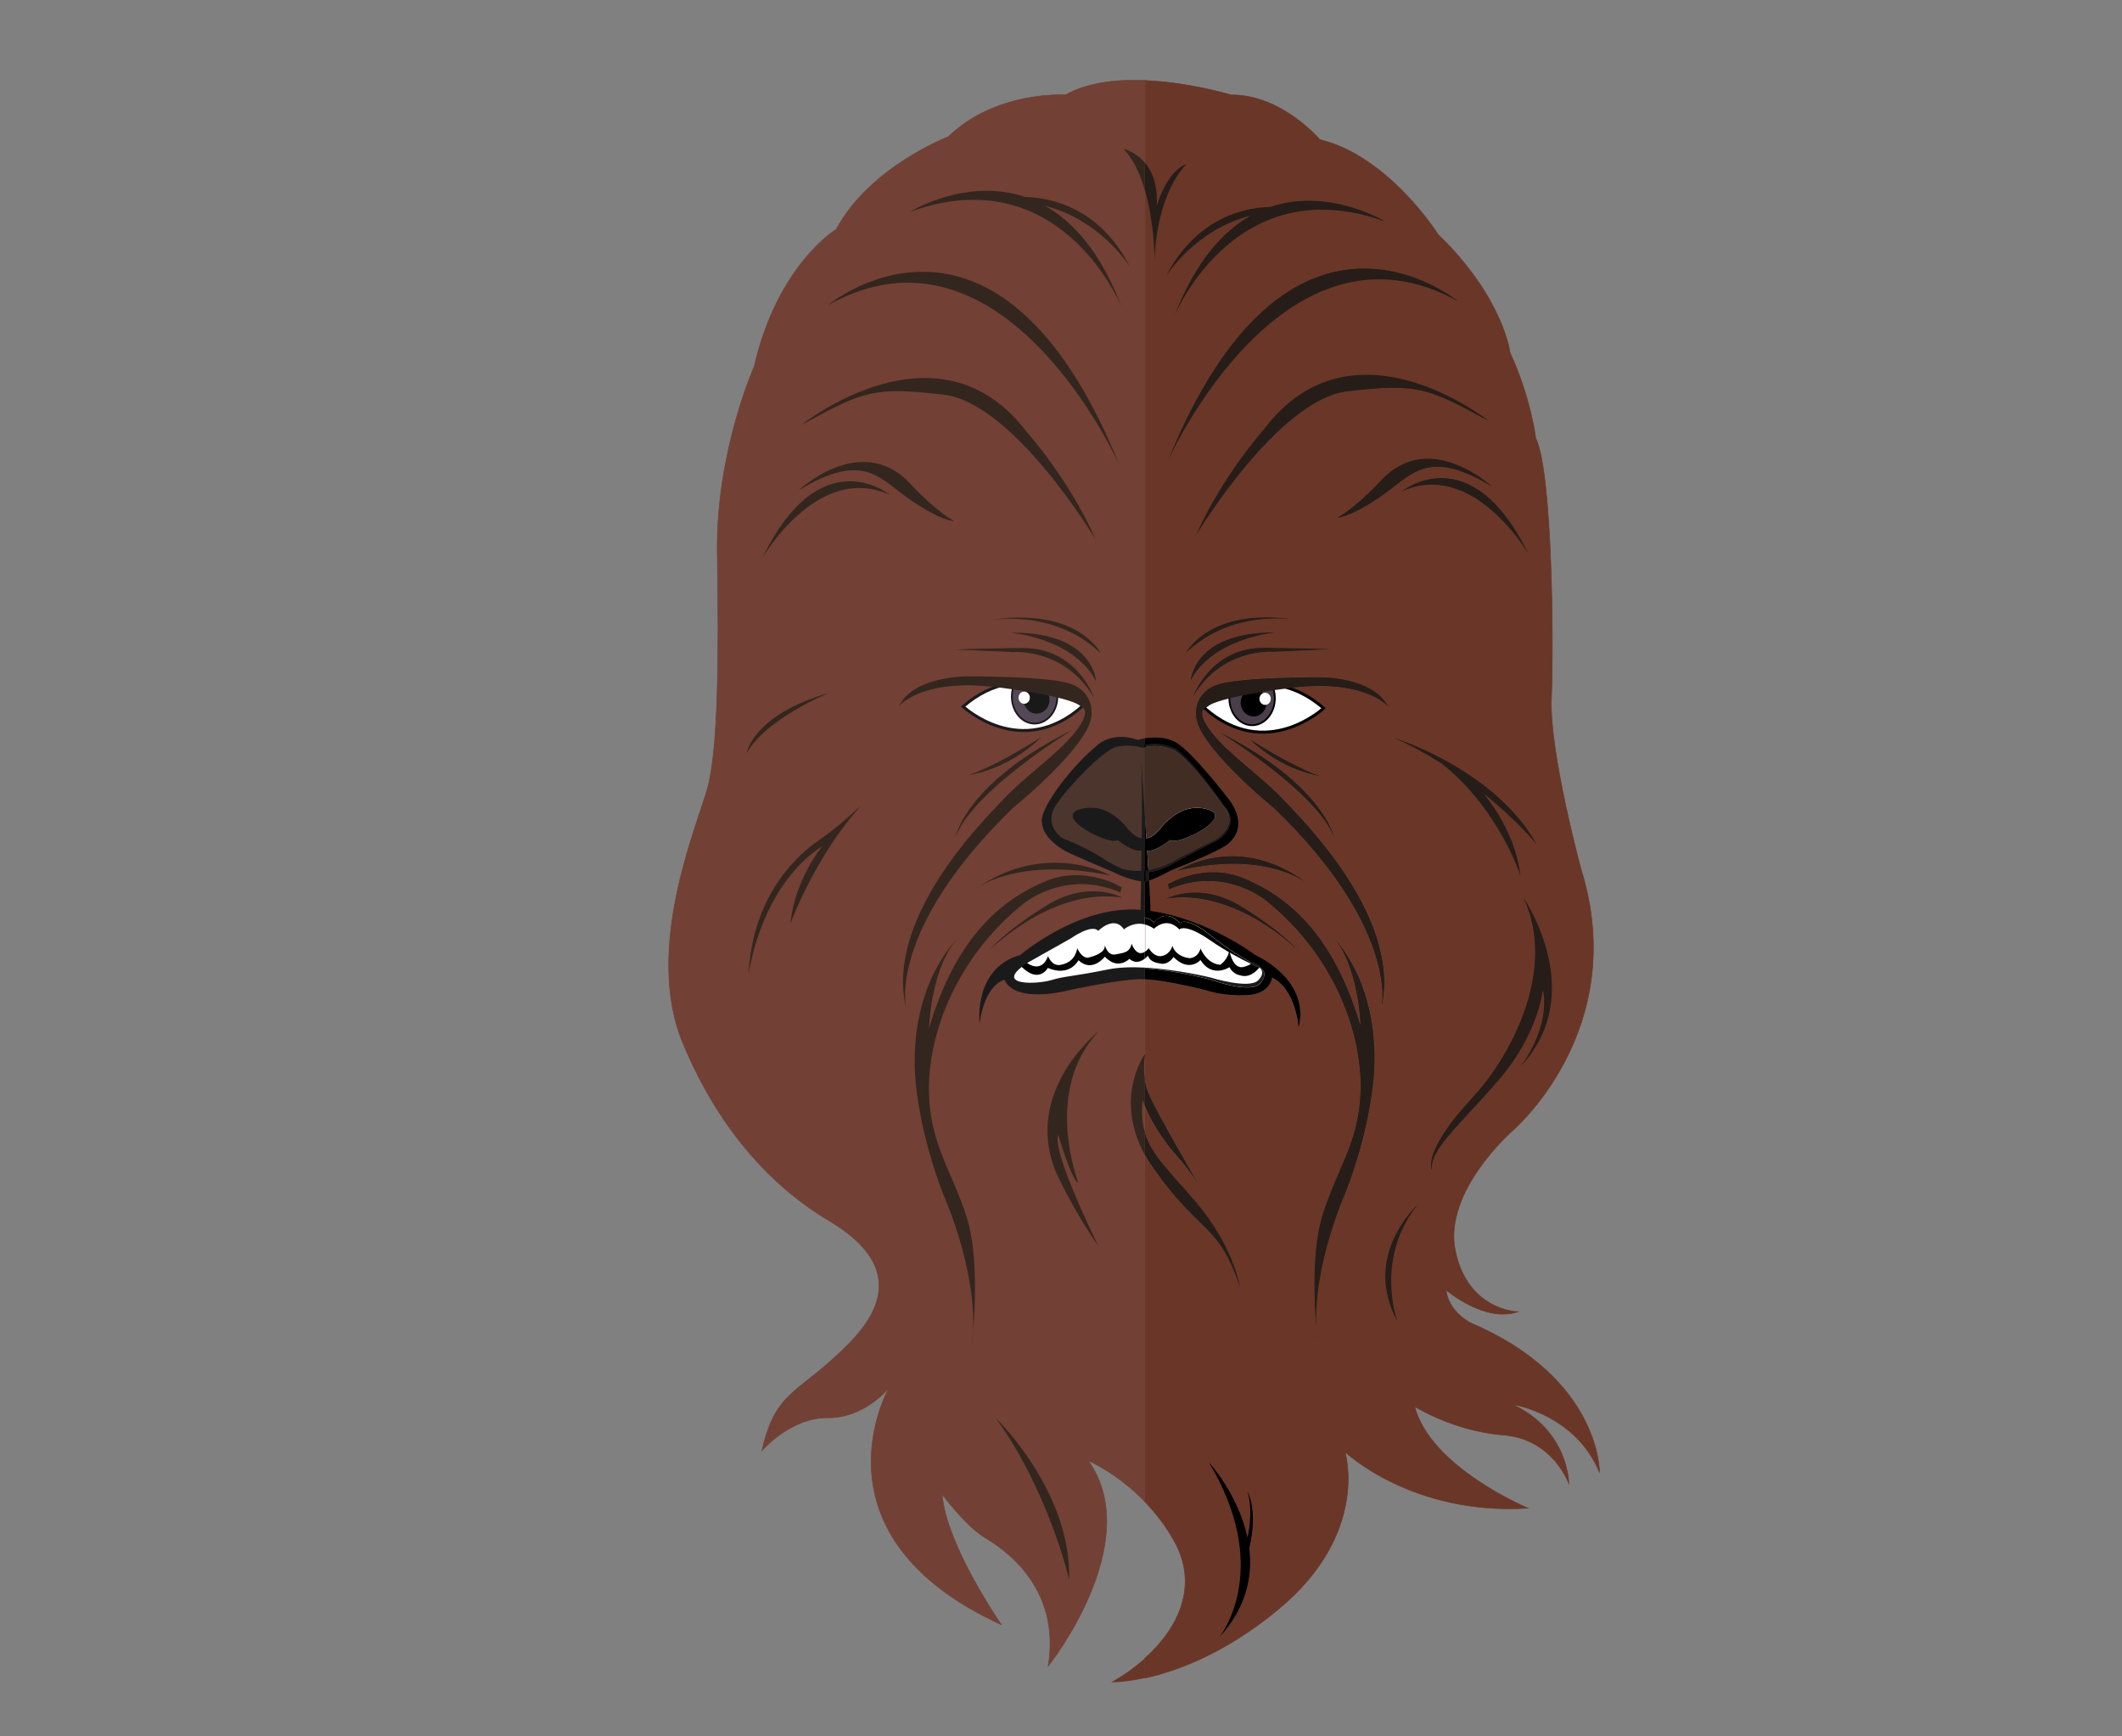<?xml version="1.0" encoding="utf-8"?>
<!-- Generator: Adobe Illustrator 18.1.0, SVG Export Plug-In . SVG Version: 6.00 Build 0)  -->
<svg version="1.1" id="Layer_1" xmlns="http://www.w3.org/2000/svg" xmlns:xlink="http://www.w3.org/1999/xlink" x="0px" y="0px"
	 viewBox="0 0 3593.3 2939.4" enable-background="new 0 0 3593.3 2939.4" xml:space="preserve">
<rect x="0" y="0" width="3593.3" height="2939.4" fill="#808080" stroke="none"/>
<ellipse fill="#FFFFFF" stroke="#FFFFFF" stroke-miterlimit="10" cx="2087.6" cy="1562.7" rx="395.9" ry="452.9"/>
<path fill="#6A3627" stroke="#6A3627" stroke-miterlimit="10" d="M2490.2,2239.8c0,0-36.9-17.9-41.6-55.7c0,0,66.2,56.7,121.9,36.8
	c0,0-84.1-0.9-105.9-102.1c-21.8-101.1,96.4-204.1,96.4-204.1s201.3-171.1,116.2-443.3c0,0-53.8-198.4-50.1-288.2
	c3.8-89.8,1.9-382.7-26.5-441.4c0,0-8.5-69-43.5-144.6c0,0-11.3-93.5-121.9-200.3c0,0-83.2-132.3-200.3-160.6
	c0,0-65.2-76.6-150.3-75.6c0,0-69.7-21.3-146.2-24.4v139.2c12.1,14.3,22.1,36.9,20.1,72.3c0,0,17.7-60.1,50.8-69.9
	c-1.5,1.3-49.9,45.2-54.5,164c0-2.9-0.2-63.7-16.3-119.6V1250c14.6-2.6,39.8-3.8,59.7,11.5c29.9,23,80.9,89.6,80.9,89.6
	s37.9,42.9,3.1,75.3c0,0,0,8.3-99,47.5c-10.9,5.9-26.9,14.1-37.7,17.3c1.2,22.1,2.1,40.3,2.4,51.2c97.1,13.7,177.2,74.6,177.2,74.6
	s95.2,41,73.7,124.1c0,0-3.7-65.3-44.8-85.8c0,0-1.9,28-42.9,29.9c-41,1.9-66.2-7.5-66.2-7.5s-66.1-17.5-106.3-19.4v126.7
	c0.4-0.6,0.6-0.9,0.6-0.9s-0.3,1.5-0.6,4v38.4c1.3,9.5,3.9,19.7,8.4,29.4c15.5,33.5,80.9,146.6,85,153.6
	c-15.8-24.1-33.4-45.1-33.4-45.1c-37.1-40.6-53.5-74.8-60-91.5v44.1c11,37.6,40.8,64.8,86.5,118.3c64.7,75.9,74.6,143.7,74.6,143.7
	c-37.9-108.2-61-83.3-143.1-195.3c-7.1-9.6-13-19-18-28.2v587.1c17.6,18.2,35,40.3,49.8,66.8c42,75.3,7.4,147.3-49.8,198.5v33.4
	c52.4-11.5,135.8-41,227.5-117.6c152.3-127.1,112.4-262.5,111.5-265.5c2.5,2.4,114.6,107.6,309.9,95.4c0,0-165.4-69-191.8-172
	c0,0,66.2,41.6,150.3,48.2c84.1,6.6,110.6,82.2,110.6,82.2s0-89.8-95.5-134.2c0,0,106.8,16,147.4,115.3
	C2708.5,2493.1,2711.4,2334.3,2490.2,2239.8z M2064.7,2772.2c7-9.1,88.1-120.3-17.9-296.7c1.8,2,50.6,56,65.7,128
	c3.8-18.5,8.4-51.5-0.4-78.9c0,0,19.1,30.8,3.4,96.8C2121.3,2668.4,2111.1,2721.5,2064.7,2772.2z M2602.8,1430.4
	c0,0-32.5-39.9-89.9-86.3c22.6,28.3,54.8,78.1,61.9,139c0,0-36.5-113.8-134.3-190.8c-25-15.7-52.4-30.7-82.1-43.8
	C2363.8,1250.1,2532.1,1302.7,2602.8,1430.4z M2535.4,857c1.2,1.3,2.4,2.6,3.6,4c1,1.2,2.1,2.3,3.1,3.5c1,1.2,2.1,2.4,3.1,3.7
	c0.8,1,1.7,2.1,2.5,3.2c1.6,2,3.2,4.1,4.7,6.2c0.8,1.1,1.6,2.2,2.4,3.3c0.7,1,1.5,2.1,2.2,3.2c0.8,1.2,1.6,2.3,2.4,3.5
	c3.8,5.6,7.6,11.6,11.4,17.9c1,1.8,2.1,3.7,3.2,5.6c0,0.1,0.1,0.1,0.1,0.2c1.5,2.6,3,5.3,4.5,8c1.6,2.9,3.2,5.9,4.8,9
	c1.6,3.1,3.2,6.2,4.7,9.5c-0.4-0.6-1-1.6-1.9-3c-0.2-0.3-0.4-0.7-0.7-1.1c-1.6-2.6-4-6.2-6.9-10.4c-0.3-0.4-0.5-0.8-0.8-1.2
	c-7-10-17.3-23.5-30.3-37.3c-2.9-3.1-6-6.2-9.2-9.4c-0.9-0.9-1.8-1.8-2.7-2.6c-0.9-0.9-1.8-1.8-2.8-2.6c-1.5-1.3-2.9-2.7-4.5-4
	c-1.9-1.7-3.8-3.4-5.8-5c-0.5-0.4-1.1-0.9-1.7-1.4c-1.6-1.3-3.2-2.6-4.9-3.9c-1.5-1.1-2.9-2.2-4.4-3.3c-1.8-1.3-3.6-2.6-5.4-3.9
	c-5.9-4.1-12.1-7.9-18.4-11.3c-1.2-0.6-2.4-1.3-3.6-1.9c-1.2-0.6-2.5-1.2-3.7-1.8c-1.2-0.6-2.5-1.2-3.7-1.7
	c-1.9-0.8-3.8-1.6-5.7-2.4c-1.7-0.7-3.4-1.3-5.1-1.9c-0.9-0.3-1.6-0.6-2.5-0.8c-0.8-0.3-1.7-0.6-2.5-0.8c-2.2-0.7-4.5-1.3-6.7-1.9
	c-1.5-0.4-2.9-0.7-4.4-1c-1.4-0.3-2.8-0.6-4.1-0.8c-1.3-0.3-2.7-0.5-4-0.7c-1.4-0.2-2.7-0.4-4.1-0.5c-2.7-0.3-5.5-0.5-8.2-0.6
	c-1.6-0.1-3.2-0.1-4.9-0.1c-1,0-2.1,0-3.1,0c-2.1,0.1-4.2,0.2-6.3,0.3c-2.1,0.2-4.2,0.4-6.3,0.7c-2.1,0.3-4.3,0.6-6.4,1
	c-1.9,0.4-3.8,0.8-5.7,1.2c-0.8,0.2-1.6,0.4-2.4,0.6c-1.6,0.4-3.2,0.9-4.9,1.4c-5.5,1.7-11,3.8-16.6,6.4c0,0,1.8-1.5,5-3.6
	c0.8-0.5,1.7-1.1,2.7-1.8c1-0.6,2.1-1.3,3.2-1.9s2.4-1.4,3.8-2.1s2.8-1.5,4.3-2.2c2.2-1.1,4.7-2.2,7.2-3.2c3.4-1.4,7.2-2.7,11.2-3.9
	c9.9-2.9,21.4-4.8,34.1-4.4c0.8,0,1.6,0.1,2.5,0.1c0.4,0,0.7,0,1.1,0.1c1.5,0.1,3,0.2,4.6,0.4c1.5,0.1,3.1,0.4,4.7,0.6
	c1.5,0.2,3,0.5,4.6,0.8c1.2,0.3,2.4,0.5,3.6,0.8c0.1,0,0.2,0,0.3,0.1c1.1,0.3,2.2,0.6,3.4,0.9c1.3,0.3,2.5,0.7,3.7,1.1
	c3.9,1.2,7.9,2.8,11.9,4.6c1.1,0.5,2.2,1,3.3,1.5c1.3,0.6,2.6,1.3,3.9,2c0.2,0.1,0.4,0.2,0.7,0.4c1.1,0.6,2.2,1.2,3.2,1.8
	c1.2,0.7,2.5,1.5,3.7,2.2c0.1,0,0.1,0.1,0.2,0.1c1.5,0.9,2.9,1.8,4.4,2.8c0.1,0,0.1,0.1,0.2,0.1c0.7,0.5,1.5,1,2.2,1.6
	c0.7,0.5,1.5,1,2.2,1.6c0.4,0.3,0.8,0.6,1.2,0.9c0.4,0.3,0.9,0.6,1.3,1c1.2,0.9,2.5,1.9,3.7,2.9c0.4,0.3,0.7,0.6,1.1,0.9
	c0.8,0.6,1.6,1.3,2.4,2c2.2,1.9,4.4,3.9,6.6,6C2528.6,849.9,2532,853.3,2535.4,857z M2336.8,841.7c-53.5,36.1-72.1,34.8-72.1,34.8
	c35.4-20.5,74.6-64,74.6-64c82.7-87.1,187.8,11.8,187.8,11.8C2415.1,756.5,2390.3,805.6,2336.8,841.7z M2282,662.6
	c-0.9,0.1-1.8,0.2-2.8,0.4c-0.4,0-0.9,0.1-1.4,0.2c-0.7,0.1-1.4,0.2-2.1,0.3c-1.6,0.3-3.2,0.6-4.8,1c-0.9,0.2-1.7,0.4-2.5,0.6
	c-1.1,0.2-2.1,0.5-3.2,0.8c-1.3,0.3-2.5,0.7-3.7,1.1c-1.9,0.6-3.9,1.2-5.8,1.9c-1.5,0.5-2.9,1-4.4,1.6c-0.5,0.2-0.9,0.4-1.4,0.6
	c-1.4,0.6-2.8,1.2-4.2,1.8c-0.3,0.1-0.7,0.3-1,0.4c-1.6,0.7-3.1,1.4-4.6,2.2c-0.9,0.4-1.9,0.9-2.8,1.4c-1,0.5-2.1,1.1-3.2,1.6
	c-1.4,0.7-2.7,1.4-4.1,2.2c-1.9,1-3.8,2.1-5.7,3.2c-0.5,0.3-1,0.6-1.6,0.9c-0.8,0.5-1.6,1-2.4,1.5c-0.6,0.4-1.2,0.7-1.8,1.2
	c-1.9,1.2-3.8,2.5-5.8,3.8c-1,0.6-1.9,1.3-2.9,1.9c-1,0.6-1.9,1.3-2.9,2c-1.9,1.3-3.8,2.7-5.7,4.1c-0.2,0.1-0.3,0.2-0.5,0.3
	c-1.8,1.4-3.7,2.8-5.5,4.2c-1.9,1.4-3.7,2.9-5.6,4.4c-1.9,1.5-3.7,3-5.5,4.6c-1.5,1.3-3.1,2.6-4.6,4c-0.9,0.7-1.8,1.5-2.7,2.4
	c-4.8,4.2-9.6,8.5-14.3,13.1c-1.8,1.7-3.5,3.4-5.3,5.1c-1.8,1.7-3.5,3.4-5.3,5.2c-13.1,13.1-25.6,26.9-37.4,40.8
	c-0.8,0.9-1.6,1.9-2.4,2.8c-3.1,3.7-6.2,7.4-9.1,11c-0.8,0.9-1.5,1.9-2.2,2.8c-4.5,5.5-8.8,11-12.9,16.3c-1.4,1.8-2.8,3.6-4.1,5.4
	c-2.7,3.5-5.3,7-7.9,10.5c-1.3,1.7-2.6,3.4-3.8,5.1c-0.6,0.8-1.2,1.7-1.8,2.5c-0.6,0.9-1.2,1.7-1.8,2.5
	c-7.8,10.7-14.8,20.7-20.7,29.6c-0.9,1.3-1.7,2.5-2.6,3.8c-0.6,0.9-1.2,1.8-1.8,2.6c-0.4,0.6-0.7,1.1-1.1,1.7
	c-5.3,8-9.6,14.7-12.6,19.4c-0.4,0.7-0.8,1.3-1.2,1.8c-0.7,1-1.2,1.9-1.7,2.7c-0.3,0.4-0.6,0.9-0.8,1.2c-0.3,0.4-0.5,0.8-0.7,1.1
	c-0.1,0.1-0.2,0.3-0.3,0.4c-0.1,0.1-0.1,0.3-0.2,0.4c-0.1,0.1-0.1,0.2-0.2,0.3c0.1-0.3,0.3-0.6,0.4-0.8c0.1-0.2,0.1-0.3,0.2-0.5
	c1.3-2.9,2.5-5.7,3.8-8.5c6.6-14.4,13.8-28.2,21.2-41.5c1-1.8,2-3.5,3-5.3c2.6-4.8,5.4-9.4,8.1-14c1.6-2.7,3.2-5.3,4.8-7.9
	c4.9-7.9,9.7-15.6,14.5-22.8c1.6-2.4,3.2-4.8,4.8-7.1c0.9-1.4,1.9-2.8,2.8-4.1c1.8-2.7,3.7-5.3,5.5-7.9c3-4.4,6-8.6,9-12.6
	c1.4-1.9,2.7-3.7,4-5.4c12.4-16.7,22.6-29.2,28.5-36.2c0.3-0.3,0.6-0.7,0.9-1c2.2-2.6,3.8-4.4,4.4-5.1c0.1-0.1,0.1-0.1,0.2-0.2
	c0.1-0.1,0.1-0.2,0.1-0.2c150.5-198.4,381.2-12.4,381.2-12.4C2417,656.4,2400.9,648.9,2282,662.6z M2151.2,350.2
	c98.7-33.3,192.6,23.7,194.9,25c-248.8-89.9-352.7,148.3-358,160.9c35.5-92.6,81.9-144.1,129.4-170.9c-91.6,23.1-140.3,98-143.4,103
	C2024.9,368.8,2106.6,351.6,2151.2,350.2z M1999.2,738.2c-0.9,1.7-1.9,3.4-2.8,5c-6.3,11.5-11.2,21-14.5,27.8
	c-0.7,1.3-1.3,2.6-1.8,3.7c-0.4,0.8-0.7,1.5-1,2.2c-0.3,0.7-0.6,1.3-0.9,1.8c-0.4,0.8-0.7,1.5-1,2c1.8-4.6,3.7-9,5.5-13.4
	c1.4-3.3,2.8-6.6,4.2-9.9c4.7-11,9.5-21.6,14.3-31.8c1.2-2.5,2.4-5,3.5-7.5c0.1-0.2,0.1-0.3,0.3-0.5c1.3-2.6,2.5-5.2,3.8-7.8
	c1.3-2.8,2.7-5.6,4.1-8.3c1.8-3.4,3.5-6.8,5.2-10.2c0.5-1,1-2.1,1.6-3.1c1-2.1,2.1-4.2,3.2-6.2c1.4-2.6,2.8-5.3,4.3-7.9
	c0.4-0.8,0.9-1.6,1.3-2.4c3.4-6.2,6.8-12.2,10.2-18.1c1.8-3,3.5-6,5.3-8.9c3.2-5.3,6.4-10.4,9.6-15.4c0.8-1.3,1.7-2.6,2.5-3.9
	c11.9-18.5,24-35.1,36.1-50c1.8-2.2,3.6-4.4,5.4-6.6c3.6-4.3,7.2-8.4,10.8-12.4c1.6-1.8,3.2-3.5,4.8-5.2c1.3-1.4,2.6-2.8,4-4.2
	c1.7-1.8,3.4-3.5,5-5.2l2.7-2.7c1.8-1.8,3.5-3.4,5.2-5.1c3.5-3.3,6.9-6.5,10.4-9.6c0.1-0.1,0.3-0.2,0.4-0.3c3-2.6,6-5.2,9-7.7
	c2.1-1.7,4.1-3.4,6.2-5c1.8-1.4,3.5-2.7,5.2-4c1.7-1.3,3.5-2.6,5.2-3.8c0.9-0.7,1.8-1.3,2.7-1.9c1.3-1,2.7-1.9,4-2.8
	c1.2-0.9,2.5-1.7,3.7-2.5c12.8-8.5,25.6-15.4,38.1-21c1.8-0.8,3.6-1.6,5.4-2.4c1-0.4,1.9-0.8,2.8-1.2c2.7-1.1,5.3-2.1,8-3.1
	c1.7-0.6,3.4-1.2,5.1-1.8c1.2-0.4,2.4-0.8,3.6-1.2c1.2-0.4,2.4-0.7,3.6-1.1c2.2-0.7,4.5-1.3,6.8-2c1.7-0.4,3.3-0.9,5-1.3
	c1.8-0.4,3.5-0.9,5.2-1.2c1.3-0.3,2.6-0.6,3.9-0.9c1.3-0.3,2.6-0.5,3.9-0.7c2.6-0.5,5.2-0.9,7.8-1.3c0.7-0.1,1.5-0.2,2.2-0.3
	c0.6-0.1,1.2-0.1,1.8-0.2c1.2-0.2,2.4-0.3,3.7-0.4c1.3-0.1,2.5-0.3,3.8-0.4c1.4-0.1,2.7-0.3,4.1-0.4c1.4-0.1,2.8-0.2,4.1-0.3
	c2.4-0.1,4.7-0.3,7.1-0.3c2.3-0.1,4.7-0.1,7-0.1c3.4,0,6.7,0.1,10,0.2c1.7,0.1,3.3,0.1,5,0.3c1.6,0.1,3.2,0.2,4.9,0.4
	c1.3,0.1,2.6,0.2,3.9,0.4c1.7,0.2,3.5,0.4,5.2,0.6c1.3,0.2,2.6,0.3,4,0.5c1.8,0.3,3.5,0.5,5.2,0.8c2.2,0.3,4.3,0.7,6.5,1.1
	c10.2,1.9,19.9,4.5,29,7.3c2.3,0.7,4.5,1.5,6.7,2.2c0,0,0,0,0,0c2.2,0.7,4.3,1.5,6.5,2.3c0,0,0,0,0,0c1.6,0.6,3.2,1.2,4.7,1.8
	c1.6,0.6,3.1,1.2,4.6,1.8c3,1.2,6,2.5,8.8,3.8c1.9,0.9,3.7,1.7,5.5,2.6c1.8,0.9,3.6,1.8,5.3,2.6c1.3,0.6,2.5,1.3,3.8,1.9
	c1.3,0.6,2.5,1.3,3.7,1.9c1.6,0.9,3.1,1.7,4.6,2.5c1.5,0.8,2.9,1.7,4.3,2.5c1.4,0.8,2.7,1.6,4,2.4c2.4,1.5,4.7,2.9,6.8,4.3
	c0.7,0.4,1.4,0.9,2,1.3c0,0,0,0,0,0c1.3,0.9,2.5,1.7,3.7,2.5c1.2,0.8,2.2,1.5,3.2,2.2c0.8,0.6,1.5,1.1,2.2,1.6
	c1.6,1.2,2.9,2.2,3.9,2.9c0.6,0.4,1,0.8,1.3,1c0.2,0.1,0.3,0.3,0.4,0.3c-2.1-1.2-4.1-2.3-6.2-3.4c-8.3-4.4-16.5-8.4-24.7-11.9
	c-2.2-0.9-4.4-1.8-6.5-2.7c-2.2-0.9-4.3-1.7-6.5-2.5c-2.2-0.8-4.3-1.6-6.5-2.4c-2.2-0.7-4.3-1.5-6.4-2.2c-2.8-0.9-5.7-1.8-8.5-2.6
	c-5.6-1.6-11.2-3.1-16.8-4.3c-2.2-0.5-4.5-1-6.7-1.4c-0.5-0.1-1-0.2-1.6-0.3c-1.7-0.3-3.4-0.6-5.1-0.9c-2.4-0.4-4.8-0.8-7.2-1.1
	c-1.9-0.3-3.8-0.5-5.6-0.7c-0.3,0-0.6,0-0.9-0.1c-1.9-0.2-3.8-0.4-5.7-0.6c-1.8-0.1-3.5-0.3-5.3-0.4c-0.9,0-1.8-0.1-2.7-0.1
	c-1.3-0.1-2.7-0.1-4-0.1c-1.2-0.1-2.4-0.1-3.5-0.1c-1.5,0-2.9,0-4.4,0c-1.9,0-3.9,0-5.8,0.1c-2.4,0-4.7,0.1-7.1,0.3
	c-1.3,0.1-2.7,0.1-4,0.3c-0.4,0-0.9,0-1.3,0.1c-1.8,0.1-3.5,0.3-5.2,0.5c-0.7,0-1.4,0.1-2.1,0.2c-0.9,0.1-1.8,0.2-2.6,0.3
	c-0.4,0-0.8,0.1-1.2,0.1c-1.2,0.1-2.4,0.3-3.5,0.4c-2.2,0.3-4.4,0.7-6.6,1c-3.1,0.5-6,1-9.1,1.7c-0.2,0-0.3,0.1-0.5,0.1
	c-1.6,0.3-3.2,0.7-4.7,1c-1.3,0.3-2.5,0.6-3.7,0.9c-1.2,0.3-2.4,0.6-3.7,0.9c-3.4,0.9-6.9,1.9-10.2,2.9c-1.2,0.3-2.3,0.7-3.4,1.1
	c-1.5,0.5-3,1-4.5,1.5c-0.8,0.3-1.5,0.5-2.3,0.8c-1.5,0.5-3,1.1-4.5,1.6c-1,0.4-2.1,0.8-3.1,1.2c-0.3,0.1-0.5,0.1-0.7,0.3
	c-1.7,0.6-3.4,1.3-5.1,2c-2.6,1-5.2,2.2-7.8,3.3c-0.8,0.3-1.6,0.7-2.4,1c-0.4,0.2-0.8,0.4-1.2,0.6c-2.1,1-4.1,1.9-6.2,2.9
	c-3.7,1.8-7.4,3.7-11,5.7c-1.6,0.9-3.3,1.8-5,2.8c-1.8,1-3.5,2-5.2,3c-2.4,1.4-4.9,2.9-7.2,4.4c-1.7,1-3.4,2.1-5.1,3.2
	c-0.7,0.4-1.3,0.9-2,1.3c-2.4,1.5-4.7,3.1-7,4.7c-4,2.7-7.8,5.5-11.7,8.3c-1.8,1.3-3.5,2.6-5.2,4c-3.1,2.4-6.1,4.8-9.1,7.2
	c-2.5,2-5,4.1-7.4,6.2c-2.4,2.1-4.9,4.2-7.2,6.3c-2.4,2.1-4.8,4.3-7.2,6.5c-2.4,2.2-4.7,4.4-7,6.6c-10.4,9.9-20.3,20.2-29.6,30.7
	c-2.1,2.3-4.1,4.7-6.2,7c-2.3,2.6-4.5,5.3-6.8,7.9c-1.8,2.1-3.5,4.1-5.1,6.2c-1,1.2-1.9,2.4-2.9,3.5c-1.9,2.4-3.8,4.7-5.6,7.1
	c-1.9,2.4-3.7,4.7-5.5,7.1c-2.6,3.4-5.1,6.7-7.6,10.1c-13.7,18.5-25.8,36.7-36.1,53.2c-0.5,0.8-1,1.6-1.5,2.4
	c-1.5,2.4-2.9,4.6-4.2,6.9c-1.4,2.3-2.7,4.5-4,6.6c-1.2,1.9-2.3,3.8-3.4,5.7C2004.1,729.4,2001.6,733.9,1999.2,738.2z M2192.6,1049
	c-27.1-3.5-116.4-9-184.5,56.7C2009.2,1103.6,2048.8,1027.7,2192.6,1049z M2016,1152.9c0,0,3.7-83.5,144.6-82.1
	C2160.6,1070.8,2054.3,1079.6,2016,1152.9z M2142,1096.7c93.9,1.3,111.9,2.5,111.9,2.5l-98.2,4.4c0,0-86.4-6.9-135.6,76.4
	C2021,1177.4,2049.5,1095.5,2142,1096.7z M2215.1,1496.6c-21.2-15.1-90.9-53.2-222.4-21.7
	C1992.7,1474.8,2096.7,1405.5,2215.1,1496.6z M2197.2,1608.7c-0.1-0.1-0.4-0.4-0.7-0.7c-0.1-0.1-0.3-0.3-0.5-0.5
	c-0.2-0.2-0.4-0.4-0.7-0.7c-0.4-0.4-1-0.9-1.6-1.5c-2.8-2.6-7.1-6.5-12.8-11.1c-0.6-0.5-1.3-1.1-1.9-1.6c-2.2-1.8-4.5-3.7-7-5.6
	c-1.5-1.2-3.1-2.4-4.8-3.7c-0.8-0.6-1.7-1.2-2.5-1.9c-1.4-1-2.8-2.1-4.3-3.1c-0.9-0.6-1.8-1.3-2.7-1.9c-0.9-0.7-1.9-1.3-2.8-2
	c-2.1-1.5-4.3-2.9-6.5-4.4c-4.4-3-9.1-6-14.1-9c-1.2-0.7-2.5-1.5-3.8-2.2c-1.2-0.7-2.5-1.5-3.8-2.2c-2-1.2-4.1-2.3-6.2-3.5
	c-3.2-1.8-6.5-3.5-9.9-5.2c-1.4-0.7-2.8-1.4-4.2-2.1c-2.1-1-4.1-2-6.2-2.9c-2-0.9-4-1.8-6-2.7c-0.3-0.1-0.6-0.2-0.8-0.3
	c-1.9-0.8-4-1.7-5.9-2.5c-2.2-0.9-4.4-1.8-6.6-2.6c-1.3-0.5-2.8-1-4.1-1.5c-1.5-0.5-2.9-1-4.4-1.5c-0.7-0.3-1.5-0.5-2.3-0.8
	c-1-0.3-1.9-0.6-2.9-0.9c-3.2-1-6.5-2-9.9-2.9c-2.4-0.6-4.7-1.2-7.1-1.8c-4.7-1.1-9.5-2.1-14.3-2.9c-1.5-0.3-3.1-0.5-4.6-0.7
	c-1.8-0.3-3.7-0.5-5.6-0.7c-1.3-0.1-2.6-0.3-3.9-0.4c-1.5-0.1-2.9-0.3-4.4-0.4c-1.6-0.1-3.3-0.2-5-0.3c-1.5-0.1-3.1-0.1-4.7-0.2
	c-1.4,0-2.9-0.1-4.3-0.1h-1.6c-4.3,0-8.5,0.2-12.8,0.5c-1.3,0.1-2.6,0.2-4,0.3c-1.2,0.1-2.3,0.3-3.5,0.4c-2.3,0.3-4.6,0.6-6.9,1
	c0,0,56-31.7,128.7,13.5c13.2,8.2,24.7,15.9,34.7,22.9c1.7,1.2,3.3,2.3,4.9,3.5c5.3,3.8,10.1,7.4,14.6,10.8c0.9,0.7,1.7,1.3,2.5,2
	c1.6,1.3,3.2,2.5,4.7,3.7c2.1,1.6,4,3.2,5.7,4.7c2.1,1.8,4,3.4,5.9,5c1.3,1.2,2.6,2.3,3.8,3.4c5.3,4.7,9.2,8.6,11.9,11.5
	c0.7,0.7,1.4,1.4,1.9,2c1.2,1.3,2.1,2.4,2.6,3.1C2196.9,1608.3,2197.1,1608.5,2197.2,1608.7L2197.2,1608.7z M2228.9,2250.7
	c0.1,1.5,0.3,2.9,0.4,4.3c0.6,6.2,1,11.2,1.5,14.8c0,0.6,0.1,1.2,0.2,1.7c0,0.5,0.1,1,0.1,1.5c-0.2-1.4-0.4-2.8-0.6-4.3
	C2229.8,2262.7,2229.3,2256.7,2228.9,2250.7z M2327.7,1800.5c-0.1,3.4-0.2,6.8-0.4,10.2c0,0-2.5,88.3-47.9,206.5
	c0,0-56,123.3-50.4,233.4c-3.7-44.1-8.1-134.9,10.7-194.3c25.5-80.9,65.9-128.7,64-223.9c-1.9-95.2-49.7-218.9-159.8-307.2
	c0,0-70.3-59.7-164.2-19.3l-2.5-8.7c0,0,61.8-38.4,128.9-10.4c67.2,28,149.7,86.9,197.6,249.2c0,0-0.1-3-0.5-8.2
	c-0.1-1-0.1-2-0.2-3.1c-0.1-1.1-0.2-2.2-0.3-3.5c-0.1-1.2-0.2-2.4-0.3-3.7c-0.2-1.8-0.4-3.6-0.6-5.6c-0.1-1.1-0.3-2.2-0.4-3.4
	c-0.1-0.9-0.2-1.8-0.3-2.7c-0.2-1.3-0.4-2.8-0.6-4.2c0-0.1,0-0.3-0.1-0.4c-0.1-0.9-0.3-1.7-0.4-2.6c-0.7-5-1.6-10.3-2.6-15.8
	c-0.3-1.3-0.5-2.5-0.7-3.8c-0.2-1-0.4-2-0.6-3c-0.4-1.9-0.8-3.8-1.3-5.7c-0.9-4.2-2-8.4-3.1-12.7c-0.3-1-0.6-2.1-0.9-3.1
	c-0.5-2-1.1-3.9-1.7-5.9c-0.2-0.7-0.4-1.4-0.6-2.1c-0.5-1.5-1-3.1-1.5-4.6c-0.6-1.7-1.1-3.4-1.7-5c-0.7-2-1.5-4-2.3-6
	c-0.7-1.8-1.4-3.6-2.2-5.4c-0.7-1.7-1.5-3.4-2.2-5.1c0-0.1-0.1-0.2-0.1-0.3c-0.9-1.9-1.8-3.8-2.7-5.6c-0.5-1-1-1.9-1.5-2.9
	c-0.4-0.8-0.9-1.6-1.3-2.4c-0.3-0.5-0.5-1-0.8-1.5c-0.9-1.6-1.8-3.1-2.6-4.6c-0.9-1.5-1.8-2.9-2.8-4.3c-1-1.6-2.1-3.1-3.1-4.6
	c-1-1.4-2.1-2.8-3.1-4.1c-0.6-0.8-1.3-1.7-2-2.5c-0.6-0.7-1.1-1.3-1.7-2l0.3,0.3c0.1,0.1,0.3,0.3,0.4,0.4c2,2.1,6.5,6.8,12.3,14.4
	c0.4,0.6,0.9,1.2,1.3,1.8c4.6,6.1,9.9,13.9,15.3,23.3c1,1.8,2.1,3.6,3.1,5.5c0.5,0.9,1,1.9,1.6,2.9c0.3,0.6,0.6,1.1,0.9,1.7
	c0.3,0.6,0.6,1.2,0.9,1.8c1.1,2.1,2.2,4.3,3.3,6.6c1.1,2.3,2.2,4.6,3.2,7c1.6,3.6,3.2,7.3,4.8,11.2c1.2,3.1,2.4,6.2,3.6,9.4
	c0.5,1.3,1,2.7,1.5,4.1c0.8,2.3,1.6,4.7,2.4,7.1c0.8,2.5,1.6,5.1,2.4,7.8c2.2,7.3,4.1,15,5.9,23.1c0.2,1,0.4,2.1,0.7,3.2
	c0.7,3.3,1.3,6.8,1.9,10.2c0.3,1.8,0.6,3.5,0.9,5.3c0.3,2.1,0.7,4.2,0.9,6.4c0.5,3.1,0.9,6.2,1.2,9.3c0.2,1.9,0.4,3.8,0.6,5.7
	c0.2,2.3,0.4,4.6,0.6,6.9c0.1,1.8,0.3,3.6,0.4,5.5c0.1,1.3,0.2,2.6,0.2,3.9c0.1,1.6,0.2,3.3,0.2,5c0.1,2.4,0.2,4.9,0.2,7.4
	c0,1.3,0,2.5,0,3.8C2327.8,1791.2,2327.8,1795.8,2327.7,1800.5z M2215.3,1496.7c4,2.9,6.3,4.9,6.8,5.4
	C2219.8,1500.3,2217.5,1498.4,2215.3,1496.7z M2339.2,1707.3c2.2-10.9,22.9-140.2-180.5-337.6c0,0-136.8-110.7-133.7-161.1
	c0,0-3.1-39.2,40.4-51c43.5-11.8,170.4-11.2,170.4-11.2s90.6-0.6,115,50.3c-2-2.4-40.7-47.9-168.5-31.6c-0.1,0-0.1,0-0.2,0
	c19.1,5.9,39,16.6,59.1,34c0,0-97.4,91.3-201.4-0.1c-4.4,3.3-9.6,13.2,12.6,41.3c30.5,38.6,81.2,71.5,120.3,112.6
	C2211.9,1393.9,2374.7,1557,2339.2,1707.3z M2237.6,1314.4c0.1,0,0.1,0,0.2,0.1c0.2,0.1,0.4,0.1,0.6,0.1c-0.3,0-0.6,0-0.8-0.1
	c-1.2-0.1-2.3-0.3-3.4-0.6c-0.3,0-0.5-0.1-0.7-0.1c-1.2-0.2-2.4-0.4-3.6-0.7c-1.6-0.3-3.2-0.6-4.8-1c-1.4-0.3-2.7-0.6-4-1
	c-0.1,0-0.1,0-0.1,0c-0.9-0.2-1.8-0.4-2.8-0.7c-1.5-0.4-3-0.8-4.4-1.2c-2-0.6-4-1.2-5.9-1.8c-1.4-0.4-2.8-0.9-4.2-1.4
	c-0.9-0.3-1.9-0.6-2.8-1c-1.9-0.7-3.7-1.4-5.5-2.1c-3.6-1.4-7.1-2.9-10.6-4.5c-1.7-0.8-3.4-1.6-5-2.4c-1.7-0.8-3.3-1.6-4.9-2.4
	c-1.6-0.8-3.2-1.6-4.7-2.5c-1.5-0.8-3-1.6-4.5-2.5c-1.5-0.8-3-1.7-4.5-2.6c-1.3-0.7-2.5-1.5-3.7-2.2c-9.6-6-17.8-11.9-24.3-17.1
	c-2-1.6-3.8-3.1-5.4-4.4c-2.5-2.1-4.6-4-6.4-5.6c-1.2-1.1-2.2-2-3-2.8c-1-1-1.8-1.8-2.3-2.2c-0.1-0.1-0.2-0.2-0.3-0.3
	c-0.1-0.1-0.2-0.3-0.3-0.3c22.5,14,41.3,24.9,56.8,33.5c1.9,1.1,3.8,2.1,5.7,3.1c2.1,1.1,4.1,2.2,6,3.2c1,0.5,2.1,1.1,3,1.6
	c3,1.5,5.8,3,8.5,4.4c9.1,4.6,16.6,8,22.6,10.6c0.8,0.3,1.6,0.7,2.4,1c3.9,1.6,7.2,2.9,9.8,3.8c0.5,0.2,1,0.3,1.5,0.5
	c1.5,0.5,2.7,0.9,3.7,1.2C2236.3,1314,2237,1314.2,2237.6,1314.4z M2259.9,1419.2c-29.9-78-192.5-177.7-197.6-180.8
	C2239.1,1325.8,2259.2,1415.9,2259.9,1419.2z M2366.5,2237.9c-60.6-110.5,30.3-194.9,34.7-198.8
	C2327.9,2129.6,2365.2,2234.5,2366.5,2237.9z M2495.2,1856.1c53.5-57.2,144.9-207.7,84-337c2.3,3.3,111.8,164.1-4.9,287.1
	c2.7-3.4,50.6-65.2,38.5-130.5c0,0-7.2,75.1-75.9,154.2c-68.5,78.9-116.9,117.7-111.9,151.8
	C2424.9,1981.7,2404.9,1952.7,2495.2,1856.1z"/>
<path fill="#6A3627" d="M1881.6,2848.4c20.1-11.3,39.6-24.9,57-40.6v33.4C1903,2849,1881.6,2848.4,1881.6,2848.4z"/>
<path fill="#6A3627" d="M1992.7,1474.8c0,0,104-69.4,222.4,21.7C2193.8,1481.4,2124.1,1443.3,1992.7,1474.8z"/>
<path fill="#6A3627" d="M2115.5,2621.4c5.8,47.1-4.4,100.1-50.8,150.8c7-9.1,88.1-120.3-17.9-296.7c1.8,2,50.6,56,65.7,128
	c3.8-18.5,8.4-51.5-0.4-78.9C2112.1,2524.6,2131.2,2555.4,2115.5,2621.4z"/>
<path fill="#6A3627" d="M2016,1152.9c0,0,3.7-83.5,144.6-82.1C2160.6,1070.8,2054.3,1079.6,2016,1152.9z"/>
<path fill="#6A3627" d="M2008.1,1105.7c1-2.1,40.7-78,184.5-56.7C2165.6,1045.5,2076.2,1040,2008.1,1105.7z"/>
<path fill="#6A3627" d="M2197.4,1608.9c-3-2.9-107.5-105.5-222.9-87.1c0,0,56-31.7,128.7,13.5
	C2173.7,1579.1,2196.1,1607.2,2197.4,1608.9z"/>
<path fill="#724034" stroke="#724034" stroke-miterlimit="10" d="M2133.8,1638.2c0,0-0.3-0.1-0.9-0.4c0.8-1,1.2-1.7,1.2-1.7l-14-7.5
	c0,0.7-0.3,1.3-0.7,1.9c-0.3,0.4-0.7,0.8-1.1,1.2c7.5,3.6,12,5.4,12,5.4s1,0.4,2.2,1.2c-4.4,5.5-16.9,18.6-33.3,12.6
	c0,0-10.3-1-17.2-13.5c0,0-29,19.6-49-12.1c0,0-19.1,21.9-45.7-5.1c0,0-7.9,13.5-21.9,11.2c-14-2.3-18.7-6.5-21.4-13.5
	c0,0-1.9,2.5-5.1,5.1v-130.4c0.5,0,1,0,1.4-0.1c1.6-0.2,3.5-0.6,5.6-1.3c-0.3-4.6-0.6-9.4-0.8-14.3c12.4-2,25.7-6.2,39.7-13.7
	c0,0,0,0,0.1,0c10-6.6,77.4-40.9,77.4-40.9s41.3-26.1,10.4-58.5c0,0-50.7-74.7-81.6-95.6c0,0-23.1-13.6-52.2-6.5V136.2
	c-47.2-1.9-97,3.1-134.5,24.4c0,0-118.1-7.5-198.5,70.9c0,0-132.3,50.1-190,156.9c0,0-99.2,59.6-138.9,232.5
	c0,0-65.2,145.5-62.4,316.6s1.9,332.7-17,398.8c-18.9,66.2-106.8,271.2-41.6,429c65.2,157.8,161.6,250.5,247.6,301.5
	c86,51,121.9,118.1,35,207c-86.9,88.8-123.8,76.5-148.4,182.4c0,0,49.1-56.7,111.5-55.7c60.9,0.9,101.8-48.4,103.7-50.7
	c-2.6,4.7-139.1,250.4,190.3,401.1c0,0-93.7-134.9-100.3-220.9c0,0,39.7,53.9,72.8,73.7c33.1,19.9,128.5,84.1,106.8,217.4
	c0,0,166.3-208.9,68-347.8c0,0,48.4,20.2,95.7,69.3V1788c0.3-2.6,0.6-4,0.6-4s-0.2,0.3-0.6,0.9v-145.1
	c56.6,3.5,113.4,19.7,113.4,19.7s67.2,24.3,82.4,5.1C2149.6,1645.5,2133.8,1638.2,2133.8,1638.2z M1989.9,1271.5
	c30.5,20.2,80.5,92.4,80.5,92.4c30.5,31.4-10.3,56.6-10.3,56.6s-66.5,33.1-76.4,39.5c0,0,0,0-0.1,0c-13.8,7.2-27,11.3-39.1,13.3
	c-2,0.3-4,0.6-5.9,0.8v-208.9C1967.2,1258.4,1989.9,1271.5,1989.9,1271.5z"/>
<path fill="#6A3627" d="M2194.7,1049.3c2.3,0.3,3.9,0.6,4.9,0.8C2198,1049.8,2196.3,1049.5,2194.7,1049.3z"/>
<path fill="#6A3627" d="M2215.3,1496.7c4,2.9,6.3,4.9,6.8,5.4C2219.8,1500.3,2217.5,1498.4,2215.3,1496.7z"/>
<path fill="#6A3627" d="M2239.4,1314.8c-72.7-10.7-122.5-62.2-124-63.8C2205.5,1307,2235.4,1314,2239.4,1314.8z"/>
<path fill="#6A3627" d="M2228.9,2250.7c1.1,12.7,2.1,21.6,2.4,24.6C2230.2,2267.2,2229.4,2258.9,2228.9,2250.7z"/>
<path fill="#6A3627" d="M2062.3,1238.4c176.7,87.4,196.9,177.5,197.6,180.8C2230,1341.2,2067.4,1241.5,2062.3,1238.4z"/>
<path fill="#6A3627" d="M1974,468.3c50.9-99.5,132.5-116.8,177.2-118.1c98.7-33.3,192.6,23.7,194.9,25
	c-248.8-89.9-352.7,148.3-358,160.9c35.5-92.6,81.9-144.1,129.4-170.9C2025.9,388.4,1977.2,463.3,1974,468.3z"/>
<path fill="#6A3627" d="M2020.1,1180c0.9-2.5,29.4-84.5,121.9-83.3c93.9,1.3,111.9,2.5,111.9,2.5l-98.2,4.4
	C2155.7,1103.6,2069.2,1096.7,2020.1,1180z"/>
<path fill="#6A3627" d="M2327.3,1810.7c0,0-2.5,88.3-47.9,206.5c0,0-56,123.3-50.4,233.4c-3.7-44.1-8.1-134.9,10.7-194.3
	c25.5-80.9,65.9-128.7,64-223.9c-1.9-95.2-49.7-218.9-159.8-307.2c0,0-70.3-59.7-164.2-19.3l-2.5-8.7c0,0,61.8-38.4,128.9-10.4
	c67.2,28,149.7,86.9,197.6,249.2c0,0-3.1-101.8-47.4-150.8C2258.5,1587.4,2334.7,1661.2,2327.3,1810.7z"/>
<path fill="#6A3627" d="M2469.9,510.8c-292-163.3-485.4,254.2-492.9,270.7C2182.4,274.8,2465.6,507.3,2469.9,510.8z"/>
<path fill="#6A3627" d="M2172.7,1352.9c39.1,41,201.9,204.1,166.5,354.4c2.2-10.9,22.9-140.2-180.5-337.6
	c0,0-136.8-110.7-133.7-161.1c0,0-3.1-39.2,40.4-51c43.5-11.8,170.4-11.2,170.4-11.2s90.6-0.6,115,50.3c-2-2.4-40.7-47.9-168.5-31.6
	c-0.1,0-0.1,0-0.2,0c19.1,5.9,39,16.6,59.1,34c0,0-97.4,91.3-201.4-0.1c-4.4,3.3-9.6,13.2,12.6,41.3
	C2082.9,1278.9,2133.6,1311.9,2172.7,1352.9z"/>
<path fill="#6A3627" d="M2401.2,2039c-73.2,90.5-35.9,195.5-34.7,198.8C2305.8,2127.4,2396.8,2043,2401.2,2039z"/>
<path fill="#6A3627" d="M2522.1,713.6c-105.1-57.2-121.3-64.7-240.1-51c-117.8,13.6-255.3,241.4-257.4,245
	c44.1-100.8,116.3-181.6,116.3-181.6C2291.4,527.6,2522.1,713.6,2522.1,713.6z"/>
<path fill="#6A3627" d="M2527.1,824.3c-111.9-67.8-136.8-18.7-190.3,17.4c-53.5,36.1-72.1,34.8-72.1,34.8c35.4-20.5,74.6-64,74.6-64
	C2422,725.4,2527.1,824.3,2527.1,824.3z"/>
<path fill="#6A3627" d="M2588.5,938.4c-4.9-8.2-97-160.5-215.6-106C2372.9,832.4,2489.7,735.5,2588.5,938.4z"/>
<path fill="#6A3627" d="M2512.9,1344.1c22.6,28.3,54.8,78.1,61.9,139c0,0-36.5-113.8-134.3-190.8c-25-15.7-52.4-30.7-82.1-43.8
	c5.3,1.6,173.6,54.2,244.3,181.9C2602.8,1430.4,2570.3,1390.4,2512.9,1344.1z"/>
<path fill="#6A3627" d="M2574.3,1806.2c2.7-3.4,50.6-65.2,38.5-130.5c0,0-7.2,75.1-75.9,154.2c-68.5,78.9-116.9,117.7-111.9,151.8
	c0,0-20-29,70.3-125.6c53.5-57.2,144.9-207.7,84-337C2581.5,1522.3,2691.1,1683.1,2574.3,1806.2z"/>
<path fill="#FFFFFF" stroke="#000000" stroke-width="5" stroke-miterlimit="10" d="M2241.3,1199.1c0,0-97.4,91.3-201.4-0.1
	c-0.4-0.4-0.9-0.8-1.3-1.2c0,0,64.6-57.4,143.7-32.7C2201.3,1171.1,2221.2,1181.7,2241.3,1199.1z"/>
<path fill="none" d="M1932.1,1285.4c-0.1-0.8-0.1-1.4-0.1-2C1932,1284,1932,1284.7,1932.1,1285.4z"/>
<path fill="#FFFFFF" stroke="#FFFFFF" stroke-miterlimit="10" d="M2133.8,1638.2c0,0-0.3-0.1-0.9-0.4c-1.9-1-6.7-3.4-13.6-7.2
	c-0.3,0.4-0.7,0.8-1.1,1.2c7.5,3.6,12,5.4,12,5.4s1,0.4,2.2,1.2c-4.4,5.5-16.9,18.6-33.3,12.6c0,0-10.3-1-17.2-13.5
	c0,0-29,19.6-49-12.1c0,0-19.1,21.9-45.7-5.1c0,0-7.9,13.5-21.9,11.2c-14-2.3-18.7-6.5-21.4-13.5c0,0-1.9,2.5-5.1,5.1v-69.7
	c-20.9-5.9-36.2,9.9-36.2,9.9c-17.1-29.4-44.4,2.9-44.4,2.9c-11.4-14.7-46.9,14.7-46.9,14.7l-74.1,48.5c-0.7,0.5-1.3,1-1.9,1.5
	c-2.2,1.8-4.3,3.4-6.2,5c-47.4,40.3,23.2,37.2,48,28.8c26-8.8,31.7-5.9,98.2-21.3c18.8-4.4,41.2-5,63.5-3.6
	c56.6,3.5,113.4,19.7,113.4,19.7s67.2,24.3,82.4,5.1C2149.6,1645.5,2133.8,1638.2,2133.8,1638.2z"/>
<path fill="#33261E" d="M1880.3,1482.4c0,0-108.2-61.9-229.5,23.5C1650.8,1505.9,1719.3,1449.4,1880.3,1482.4z"/>
<path fill="#33261E" d="M1899.6,1502.4c0,0-61.7-38.4-128.9-10.4c-67.2,28-149.7,86.9-197.6,249.2c0,0,3.1-101.8,47.4-150.8
	c0,0-78.5,73.7-71.1,225.4c0,0,2.5,88.3,47.9,206.5c0,0,65.3,143.7,47.9,259.3c0,0,17.4-139.3-8.1-220.2
	c-25.5-80.8-65.9-128.7-64.1-223.9c1.9-95.2,49.8-218.9,159.8-307.2c0,0,70.3-59.7,164.2-19.3L1899.6,1502.4z"/>
<path fill="#33261E" d="M1900.4,1519.9c0,0-56-31.7-128.7,13.5c-72.8,45.2-94.2,73.7-94.2,73.7S1783.3,1501.3,1900.4,1519.9z"/>
<path fill="#33261E" d="M1938.6,1788c-1,6.8-2.4,21.5,0,38.4v46.4c-2.8-7.1-3.7-11.1-3.7-11.1c-2.2,22-0.9,39.5,3.7,55.2v38.5
	c-50-91.8-5.9-161.9,0-170.5c0.4-0.6,0.6-0.9,0.6-0.9S1938.9,1785.4,1938.6,1788z"/>
<path fill="#33261E" d="M1861.5,1745.4c0,0-130,100.8-73.4,239.4c0,0,30.5,66.5,71.5,124.4c0,0-80.1-162-67.5-187.7
	c0,0,21,73.7,34,81.6C1826.2,2003.1,1764.5,1844.9,1861.5,1745.4z"/>
<path fill="#33261E" d="M1686.1,2400.9c0,0,128.1,123.1,124.4,273.6C1810.5,2674.5,1775.7,2524,1686.1,2400.9z"/>
<path d="M2115.5,2621.4c5.8,47.1-4.4,100.1-50.8,150.8c7-9.1,88.1-120.3-17.9-296.7c1.8,2,50.6,56,65.7,128
	c3.8-18.5,8.4-51.5-0.4-78.9C2112.1,2524.6,2131.2,2555.4,2115.5,2621.4z"/>
<path fill="#FFFFFF" stroke="#1B1A1B" stroke-width="5" stroke-miterlimit="10" d="M1833.6,1195.1c0,0-99.5-88.3-202.7,1.2
	C1630.9,1196.3,1729.1,1288.4,1833.6,1195.1z"/>
<path fill="#33261E" d="M1852,1180.5c0,0-28-84.6-121.9-83.3c-93.9,1.2-111.9,2.5-111.9,2.5l98.3,4.4
	C1716.4,1104,1802.9,1097.2,1852,1180.5z"/>
<path fill="#33261E" d="M1856,1153.3c0,0-3.7-83.5-144.6-82.1C1711.4,1071.2,1817.8,1080.1,1856,1153.3z"/>
<path fill="#33261E" d="M1864,1106.2c0,0-40.1-81.2-192.6-55.5C1671.3,1050.7,1782.8,1027.8,1864,1106.2z"/>
<path fill="#33261E" d="M1458.5,1363.5c0,0-38.6,36.7-70.9,58.5c-32.3,21.8-113.2,89.6-120,228.2c0,0,18.7-148.6,125-217.7
	c0,0-47.3,57.2-54.1,131.2C1338.5,1563.8,1379.5,1450.6,1458.5,1363.5z"/>
<path fill="#33261E" d="M1762.8,1248.5c0,0-50.4,53.2-124.5,63.9C1638.2,1312.4,1665.3,1309.1,1762.8,1248.5z"/>
<path fill="#33261E" d="M1815.9,1235.9c0,0-167.5,101.7-197.8,181C1618.2,1416.8,1635.7,1324.9,1815.9,1235.9z"/>
<path fill="#33261E" d="M1352.8,829.9c0,0,105.1-98.9,187.8-11.8c0,0,39.2,43.5,74.6,64.1c0,0-18.7,1.2-72.1-34.8
	S1464.7,762.1,1352.8,829.9z"/>
<path fill="#33261E" d="M1507,838c0,0-116.9-97-215.8,106.3C1291.2,944.3,1385.1,782,1507,838z"/>
<path fill="#33261E" d="M1357.7,719.2c0,0,230.7-186,381.2,12.4c0,0,72.1,80.8,116.3,181.6c0,0-138.7-231.4-257.5-245
	C1479,654.5,1462.8,662,1357.7,719.2z"/>
<path fill="#33261E" d="M1264.4,1275.2c0,0,10-64.7,139.3-102C1403.8,1173.2,1296.8,1216.7,1264.4,1275.2z"/>
<path fill="#33261E" d="M1402.5,516.5c0,0,286.1-240.1,493.2,271.2C1895.7,787.6,1700.4,349.8,1402.5,516.5z"/>
<path fill="#33261E" d="M1899.2,519.4c-5.3-12.6-109.1-250.8-358-160.9c2.3-1.4,96.1-58.3,194.9-25c44.7,1.3,126.3,18.6,177.2,118.1
	c-3.2-5-51.9-79.9-143.4-103C1817.3,375.3,1863.7,426.8,1899.2,519.4z"/>
<path fill="#33261E" d="M1938.6,275.5v46.8c-7.7-26.8-19.1-52.5-35.9-70.2C1902.7,252.1,1922.5,256.4,1938.6,275.5z"/>
<path fill="#493E4A" stroke="#000000" stroke-width="3" stroke-miterlimit="10" d="M2158.8,1182.2c0,25.3-17.3,45.7-38.5,45.7
	c-21.3,0-38.6-20.4-38.6-45.7c0-3.6,0.3-7.1,1-10.4c19.3-8.1,43.8-14.4,71-12.1C2156.9,1166.3,2158.8,1174,2158.8,1182.2z"/>
<path fill="#534855" stroke="#1A191A" stroke-width="3" stroke-miterlimit="10" d="M1713.4,1179.4c0,25.3,17.3,45.7,38.5,45.7
	c21.3,0,38.6-20.4,38.6-45.7c0-3.6-0.3-7.1-1-10.4c-19.3-8.1-43.8-14.4-71-12.1C1715.2,1163.5,1713.4,1171.2,1713.4,1179.4z"/>
<ellipse cx="2122.8" cy="1189.7" rx="21.9" ry="23.3"/>
<ellipse fill="#1A191A" cx="1755.3" cy="1185" rx="21.9" ry="23.3"/>
<ellipse fill="#FFFFFF" cx="2142.3" cy="1183.2" rx="9.6" ry="10.3"/>
<ellipse fill="#FFFFFF" cx="1734.3" cy="1181.3" rx="9.6" ry="10.3"/>
<path fill="#4C352C" d="M2073,1361.2c0,0-50.7-74.7-81.6-95.6c0,0-23.1-13.6-52.2-6.5c-1.3,0.3-2.5,0.7-3.8,1c0,0-23.4-7.8-46-1.3
	c-22.7,6.4-87.6,76-104.3,104.6c-16.7,28.7,5.3,51.8,14.8,55.7c6.9,2.8,45.3,18.5,75.5,40c8,4.7,17.3,9.7,26,13.5c0,0,0.1,0,0.1,0
	c9.2,2.2,19.9,3.6,31.6,3c2-0.1,4.1-0.3,6.1-0.5c2-0.2,4.1-0.4,6.2-0.8c12.4-2,25.7-6.2,39.7-13.7c0,0,0,0,0.1,0
	c10-6.6,77.4-40.9,77.4-40.9S2103.9,1393.7,2073,1361.2z M2060.8,1417.9c0,0-66.5,33.1-76.4,39.5c0,0,0,0-0.1,0
	c-13.8,7.2-27,11.3-39.1,13.3c-2,0.3-4,0.6-5.9,0.8v-208.9c28.6-6.8,51.3,6.3,51.3,6.3c30.5,20.2,80.5,92.4,80.5,92.4
	C2101.5,1392.7,2060.8,1417.9,2060.8,1417.9z"/>
<path fill="#1B1A1B" d="M2072.4,1363.7c0,0-50.7-74.7-81.6-95.6c0,0-23.1-13.6-52.2-6.5V1250c-7.2,1.3-11.8,2.8-11.8,2.8
	c-41.3-14.6-65.6,6.5-65.6,6.5c-42.3,34.2-84,88.3-94.9,118.8c-10.9,30.5,22.2,54.6,38.2,63.1c11.5,6.1,58.2,25.9,83.2,36.5h0
	c9.9,5.5,30.6,12.8,44.4,14.5c2.4,0.3,4.5,0.4,6.3,0.3c0.5,0,1,0,1.4-0.1c1.6-0.2,3.5-0.6,5.6-1.3c-0.3-4.6-0.6-9.4-0.8-14.3
	c12.4-2,25.7-6.2,39.7-13.7c0,0,0,0,0.1,0c10-6.6,77.4-40.9,77.4-40.9S2103.3,1396.1,2072.4,1363.7z M2060.2,1420.4
	c0,0-66.5,33.1-76.4,39.5c0,0,0,0-0.1,0c-13.8,7.2-27,11.3-39.1,13.3c-2,0.3-4,0.6-5.9,0.8c-2.1,0.2-4.1,0.3-6,0.4
	c-11.7,0.6-22.3-0.7-31.4-2.9c0,0,0,0-0.1,0c-8.6-3.7-17.8-8.5-25.7-13.1c-29.8-20.7-67.8-36-74.5-38.7
	c-9.3-3.7-31.1-26.1-14.6-53.8c16.5-27.7,80.5-94.9,102.9-101c22.4-6.2,45.4,1.2,45.4,1.2c1.3-0.4,2.7-0.7,4-1
	c28.6-6.8,51.3,6.3,51.3,6.3c30.5,20.2,80.5,92.4,80.5,92.4C2100.9,1395.2,2060.2,1420.4,2060.2,1420.4z"/>
<path d="M1938.6,1611.5v11.5c-5.7,4.7-15.6,9.5-26.1,0.5c0,0-19.6,20.1-41.5-3.7c0,0-21.5,28-44.8,6c0,0-14,29-51.8,13.1
	c0,0-14.9,27.2-44.2-1.7c-0.5-0.4-0.9-0.9-1.4-1.4c-0.5-0.5-1-1-1.5-1.6l7.7-3.4l3-1.3c0,0,0.5,0.4,1.4,1.1h0
	c5.4,3.9,25.1,15.3,35.4-11.8c0,0,6.1,17.7,21,14.9c14.9-2.8,24.7-10.7,28.5-28c0,0,7.9,18.7,20,15.4c12.1-3.3,27.5-8.9,26.6-21
	c0,0,4.2,18.7,18.2,15.9s24.3-3.3,27.1-18.2C1916.2,1597.8,1924.1,1621.1,1938.6,1611.5z"/>
<path d="M2134.1,1636.1c0,0-0.4,0.6-1.2,1.7c-0.1,0.2-0.3,0.4-0.5,0.6c-1.2-0.9-2.2-1.2-2.2-1.2s-4.4-1.8-12-5.4
	c0.4-0.4,0.8-0.8,1.1-1.2c0.5-0.6,0.7-1.3,0.7-1.9L2134.1,1636.1z"/>
<path fill="#1B1A1B" d="M2133.8,1638.2c0,0-0.3-0.1-0.9-0.4c0.8-1,1.2-1.7,1.2-1.7l-14-7.5c0,0.7-0.3,1.3-0.7,1.9
	c-0.3,0.4-0.7,0.8-1.1,1.2c7.5,3.6,12,5.4,12,5.4s1,0.4,2.2,1.2c3.7,2.5,9.6,9-1.6,21.2c-14.9,16.2-80.9-4.4-80.9-4.4
	s-55.7-13.8-111.3-16.8c-21.9-1.2-43.8-0.6-62.2,3.1c-65.3,13.1-70.9,10.6-96.4,18.1c-23.8,7-90.9,9.6-49.8-22.4
	c2.6-2.1,5.7-4.2,9.2-6.6h0c0.4-0.3,0.9-0.6,1.4-0.9l72.8-41c0,0,34.8-24.9,46-12.5c0,0,26.8-27.4,43.5-2.5c0,0,15-13.4,35.4-8.4
	v-72.8c0.5,0,1,0,1.4-0.1c1.6-0.2,3.5-0.6,5.6-1.3c-0.3-4.6-0.6-9.4-0.8-14.3c-0.1-1.2-0.1-2.4-0.2-3.7c-2,0.3-4,0.6-5.9,0.8v-93.4
	c-2.7-40-5.1-75.5-6.2-90.9c1.4,25.9,1.3,79,0.9,130.7c-0.7-0.9-1.3-1.3-1.3-1.3s-1,0-3-0.6c-3.8-1.2-10.7-4.7-19.4-15.2
	c-13.1-15.9-41.9-45.7-83-32.2c-41,13.5,51.8,61.6,66.2,51.3c0,0,19.1,16.6,34.8,18.1c1.9,0.1,3.7,0.1,5.4-0.2
	c-0.1,11.9-0.3,23.4-0.5,34.3c0,1.3,0,2.5-0.1,3.7c0,4.9-0.1,9.6-0.2,14.1c-0.3,20.9-0.7,38-0.9,48.2c-0.1,0-0.1,0-0.2,0
	c-104.5-8.4-203.4,76.5-203.4,76.5c-80.2,22.4-69,115.7-69,115.7c9.3-67.2,42-73.7,42-73.7c19.6,42,109.1,17.7,109.1,17.7
	s81.2-17.7,119.4-18.7c2.9-0.1,6,0,9.3,0.1v-18.4c56.6,3.5,113.4,19.7,113.4,19.7s67.2,24.3,82.4,5.1
	C2149.6,1645.5,2133.8,1638.2,2133.8,1638.2z"/>
<path fill="#271D18" d="M2099.7,2178.8c-37.9-108.2-61-83.3-143.1-195.3c-7.1-9.6-13-19-18-28.2v-38.5c11,37.6,40.8,64.8,86.5,118.3
	C2089.7,2111.1,2099.7,2178.8,2099.7,2178.8z"/>
<path fill="#271D18" d="M2032,2009.3c-15.8-24.1-33.4-45.1-33.4-45.1c-37.1-40.6-53.5-74.8-60-91.5v-46.4c1.3,9.5,3.9,19.7,8.4,29.4
	C1962.5,1889.3,2027.9,2002.4,2032,2009.3z"/>
<path d="M2198.9,1741c0,0-3.7-65.3-44.8-85.8c0,0-1.9,28-42.9,29.9c-41,1.9-66.2-7.5-66.2-7.5s-66.1-17.5-106.3-19.4v-18.4
	c56.6,3.5,113.4,19.7,113.4,19.7s67.2,24.3,82.4,5.1c15.2-19.1-0.6-26.5-0.6-26.5s-0.3-0.1-0.9-0.4c0.8-1,1.2-1.7,1.2-1.7l-14-7.5
	c0,0.7-0.3,1.3-0.7,1.9c-15.4-8.6-41.4-24.2-68.6-46c-43.1-34.6-52.6-21.3-52.6-21.3c-24.7-27.2-43.7-1.5-43.7-1.5
	c-5.5-4.4-10.8-7-15.7-8.4v-60.7c0.5,0,1,0,1.4-0.1c1.6-0.2,3.5-0.6,5.6-1.3c1.2,22.1,2.1,40.3,2.4,51.2
	c97.1,13.7,177.2,74.6,177.2,74.6S2220.3,1658,2198.9,1741z"/>
<path d="M2082.3,1426.3c0,0,0,8.3-99,47.5c-10.9,5.9-26.9,14.1-37.7,17.3c-0.3-4.6-0.6-9.4-0.8-14.3c12.4-2,25.7-6.2,39.7-13.7
	c0,0,0,0,0.1,0c10-6.6,77.4-40.9,77.4-40.9s41.3-26.1,10.4-58.5c0,0-50.7-74.7-81.6-95.6c0,0-23.1-13.6-52.2-6.5V1250
	c14.6-2.6,39.8-3.8,59.7,11.5c29.9,23,80.9,89.6,80.9,89.6S2117.1,1394,2082.3,1426.3z"/>
<path fill="#412D24" d="M2060.2,1420.4c0,0-66.5,33.1-76.4,39.5c0,0,0,0-0.1,0c-13.8,7.2-27,11.3-39.1,13.3
	c-0.6-10.4-1.3-21.5-2-32.7c1.2,0.1,2.5,0.1,3.7,0c15.7-1.5,34.8-18.1,34.8-18.1c14.4,10.3,107.2-37.8,66.2-51.3
	c-41-13.5-69.9,16.3-83,32.2c-8.7,10.5-15.6,14-19.4,15.2c-1.9,0.6-3,0.6-3,0.6s-0.3,0.2-0.7,0.7c0-0.4,0-0.9-0.1-1.3
	c-0.9-12.8-1.7-25.6-2.5-38v-115.4c28.6-6.8,51.3,6.3,51.3,6.3c30.5,20.2,80.5,92.4,80.5,92.4
	C2100.9,1395.2,2060.2,1420.4,2060.2,1420.4z"/>
<path d="M1981.1,1422.4c0,0-19.1,16.6-34.8,18.1c-1.3,0.1-2.5,0.1-3.7,0c0.7,11.2,1.4,22.2,2,32.7c-2,0.3-4,0.6-5.9,0.8v-93.4
	c0.8,12.4,1.7,25.2,2.5,38c0,0.4,0,0.9,0.1,1.3c0.4-0.4,0.7-0.7,0.7-0.7s1,0,3-0.6c3.8-1.2,10.7-4.7,19.4-15.2
	c13.1-15.9,41.9-45.7,83-32.2C2088.3,1384.7,1995.5,1432.7,1981.1,1422.4z"/>
<line fill="none" stroke="#000000" stroke-width="2" stroke-miterlimit="10" x1="1938.6" y1="1265.1" x2="1938.6" y2="1261.6"/>
<polyline fill="none" stroke="#000000" stroke-width="2" stroke-miterlimit="10" points="1938.6,1492.5 1938.6,1477.7 1938.6,1474 
	"/>
<path d="M2132.3,1638.4c-4.4,5.5-16.9,18.6-33.3,12.6c0,0-10.3-1-17.2-13.5c0,0-29,19.6-49-12.1c0,0-19.1,21.9-45.7-5.1
	c0,0-7.9,13.5-21.9,11.2c-14-2.3-18.7-6.5-21.4-13.5c0,0-1.9,2.5-5.1,5.1v-11.5c2.1-1.3,4.2-3.4,6.5-6.2c0,0,8.8,16.3,22.9,13.1
	c14-3.2,17.2-17.2,17.2-17.2s3.7,17.7,28.9,21c0,0,14,0.5,18.7-16.3c0,0,10.3,26.1,33.6,27.5c0,0,14.9-10.4,14.9-26.3
	c0,0,5.1,36.6,26.1,29.5c0,0,7.1-1.9,10.7-4.8h0c7.5,3.6,12,5.4,12,5.4S2131.1,1637.5,2132.3,1638.4z"/>
<path d="M1997.1,1573.7c0,0,9.3-11.2,51.6,18c28,19.4,54.7,33,69.4,40h0c0.4-0.4,0.8-0.8,1.1-1.2c-15.4-8.6-41.4-24.2-68.6-46
	c-43.1-34.6-52.6-21.3-52.6-21.3c-24.7-27.2-43.7-1.5-43.7-1.5c-5.5-4.4-10.8-7-15.7-8.4v12c4.9,1.2,10.1,3.4,15.6,7.2
	C1954.2,1572.5,1975,1550.4,1997.1,1573.7z"/>
<path fill="#271D18" d="M2009.5,277.9c-1.5,1.3-49.9,45.2-54.5,164c0-2.9-0.2-63.7-16.3-119.6v-46.8c12.1,14.3,22.1,36.9,20.1,72.3
	C1958.7,347.7,1976.4,287.6,2009.5,277.9z"/>
<path fill="#33261E" d="M1848.4,1207.4c0,0,3.1-39.2-40.4-51c-43.5-11.8-170.4-11.2-170.4-11.2s-90.8-0.6-115.1,50.4
	c0,0,37.3-48.5,168.5-31.7c131.2,16.8,139.3,32.3,139.3,32.3s21.1,4.4-9.3,42.9c-30.5,38.6-81.2,71.5-120.3,112.6
	c-39.2,41-202.4,204.6-166.4,355.1c0,0-32.3-131.8,180.4-338.3C1714.7,1368.5,1851.5,1257.8,1848.4,1207.4z"/>
<g>
	<path fill="#271D18" d="M2215.1,1496.6c-21.2-15.1-90.9-53.2-222.4-21.7C1992.7,1474.8,2096.7,1405.5,2215.1,1496.6z"/>
	<path fill="#271D18" d="M2222.1,1502.1c-2.3-1.8-4.6-3.7-6.8-5.4C2219.3,1499.6,2221.6,1501.6,2222.1,1502.1z"/>
	<path fill="#271D18" d="M2228.9,2250.7c1.1,12.7,2.1,21.6,2.4,24.6C2230.2,2267.2,2229.4,2258.9,2228.9,2250.7z"/>
	<path fill="#271D18" d="M2327.3,1810.7c0,0-2.5,88.3-47.9,206.5c0,0-56,123.3-50.4,233.4c-3.7-44.1-8.1-134.9,10.7-194.3
		c25.5-80.9,65.9-128.7,64-223.9c-1.9-95.2-49.7-218.9-159.8-307.2c0,0-70.3-59.7-164.2-19.3l-2.5-8.7c0,0,61.8-38.4,128.9-10.4
		c67.2,28,149.7,86.9,197.6,249.2c0,0-3.1-101.8-47.4-150.8C2258.5,1587.4,2334.7,1661.2,2327.3,1810.7z"/>
	<path fill="#271D18" d="M2197.4,1608.9c-3-2.9-107.5-105.5-222.9-87.1c0,0,56-31.7,128.7,13.5
		C2173.7,1579.1,2196.1,1607.2,2197.4,1608.9z"/>
	<path fill="#271D18" d="M2366.5,2237.9c-60.6-110.5,30.3-194.9,34.7-198.8C2327.9,2129.6,2365.2,2234.5,2366.5,2237.9z"/>
	<path fill="#271D18" d="M2574.3,1806.2c2.7-3.4,50.6-65.2,38.5-130.5c0,0-7.2,75.1-75.9,154.2c-68.5,78.9-116.9,117.7-111.9,151.8
		c0,0-20-29,70.3-125.6c53.5-57.2,144.9-207.7,84-337C2581.5,1522.3,2691.1,1683.1,2574.3,1806.2z"/>
	<path fill="#271D18" d="M2253.9,1099.2l-98.2,4.4c0,0-86.4-6.9-135.6,76.4c0.9-2.5,29.4-84.5,121.9-83.3
		C2235.9,1098,2253.9,1099.2,2253.9,1099.2z"/>
	<path fill="#271D18" d="M2160.6,1070.8c0,0-106.3,8.8-144.6,82.1C2016,1152.9,2019.8,1069.3,2160.6,1070.8z"/>
	<path fill="#271D18" d="M2192.6,1049c-27.1-3.5-116.4-9-184.5,56.7C2009.2,1103.6,2048.8,1027.7,2192.6,1049z"/>
	<path fill="#271D18" d="M2194.7,1049.3c2.3,0.3,3.9,0.6,4.9,0.8C2198,1049.8,2196.3,1049.5,2194.7,1049.3z"/>
	<path fill="#271D18" d="M2512.9,1344.1c22.6,28.3,54.8,78.1,61.9,139c0,0-36.5-113.8-134.3-190.8c-25-15.7-52.4-30.7-82.1-43.8
		c5.3,1.6,173.6,54.2,244.3,181.9C2602.8,1430.4,2570.3,1390.4,2512.9,1344.1z"/>
	<path fill="#271D18" d="M2239.4,1314.8c-72.7-10.7-122.5-62.2-124-63.8C2205.5,1307,2235.4,1314,2239.4,1314.8z"/>
	<path fill="#271D18" d="M2259.9,1419.2c-29.9-78-192.5-177.7-197.6-180.8C2239.1,1325.8,2259.2,1415.9,2259.9,1419.2z"/>
	<path fill="#271D18" d="M2527.1,824.3c-111.9-67.8-136.8-18.7-190.3,17.4c-53.5,36.1-72.1,34.8-72.1,34.8
		c35.4-20.5,74.6-64,74.6-64C2422,725.4,2527.1,824.3,2527.1,824.3z"/>
	<path fill="#271D18" d="M2588.5,938.4c-4.9-8.2-97-160.5-215.6-106C2372.9,832.4,2489.7,735.5,2588.5,938.4z"/>
	<path fill="#271D18" d="M2522.1,713.6c-105.1-57.2-121.3-64.7-240.1-51c-117.8,13.6-255.3,241.4-257.4,245
		c44.1-100.8,116.3-181.6,116.3-181.6C2291.4,527.6,2522.1,713.6,2522.1,713.6z"/>
	<path fill="#271D18" d="M2469.9,510.8c-292-163.3-485.4,254.2-492.9,270.7C2182.4,274.8,2465.6,507.3,2469.9,510.8z"/>
	<path fill="#271D18" d="M2346.1,375.3c-248.8-89.9-352.7,148.3-358,160.9c35.5-92.6,81.9-144.1,129.4-170.9
		c-91.6,23.1-140.3,98-143.4,103c50.9-99.5,132.5-116.8,177.2-118.1C2250,316.9,2343.8,373.9,2346.1,375.3z"/>
	<path fill="#271D18" d="M2052.4,1240.4c30.5,38.6,81.2,71.5,120.3,112.6c39.1,41,201.9,204.1,166.5,354.4
		c2.2-10.9,22.9-140.2-180.5-337.6c0,0-136.8-110.7-133.7-161.1c0,0-3.1-39.2,40.4-51c43.5-11.8,170.4-11.2,170.4-11.2
		s90.6-0.6,115,50.3c-2-2.4-40.7-47.9-168.5-31.6c-0.1,0-0.1,0-0.2,0c-9,1.1-17.4,2.3-25.2,3.4c-7.2,1-14,2.1-20.3,3.1
		c-12.4,2-23.2,4-32.6,5.8c-8.7,1.8-16.1,3.4-22.5,5c-35.3,8.8-38.5,15-38.5,15s-1.6,0.3-3.2,1.6
		C2035.4,1202.4,2030.2,1212.3,2052.4,1240.4z"/>
</g>
</svg>
